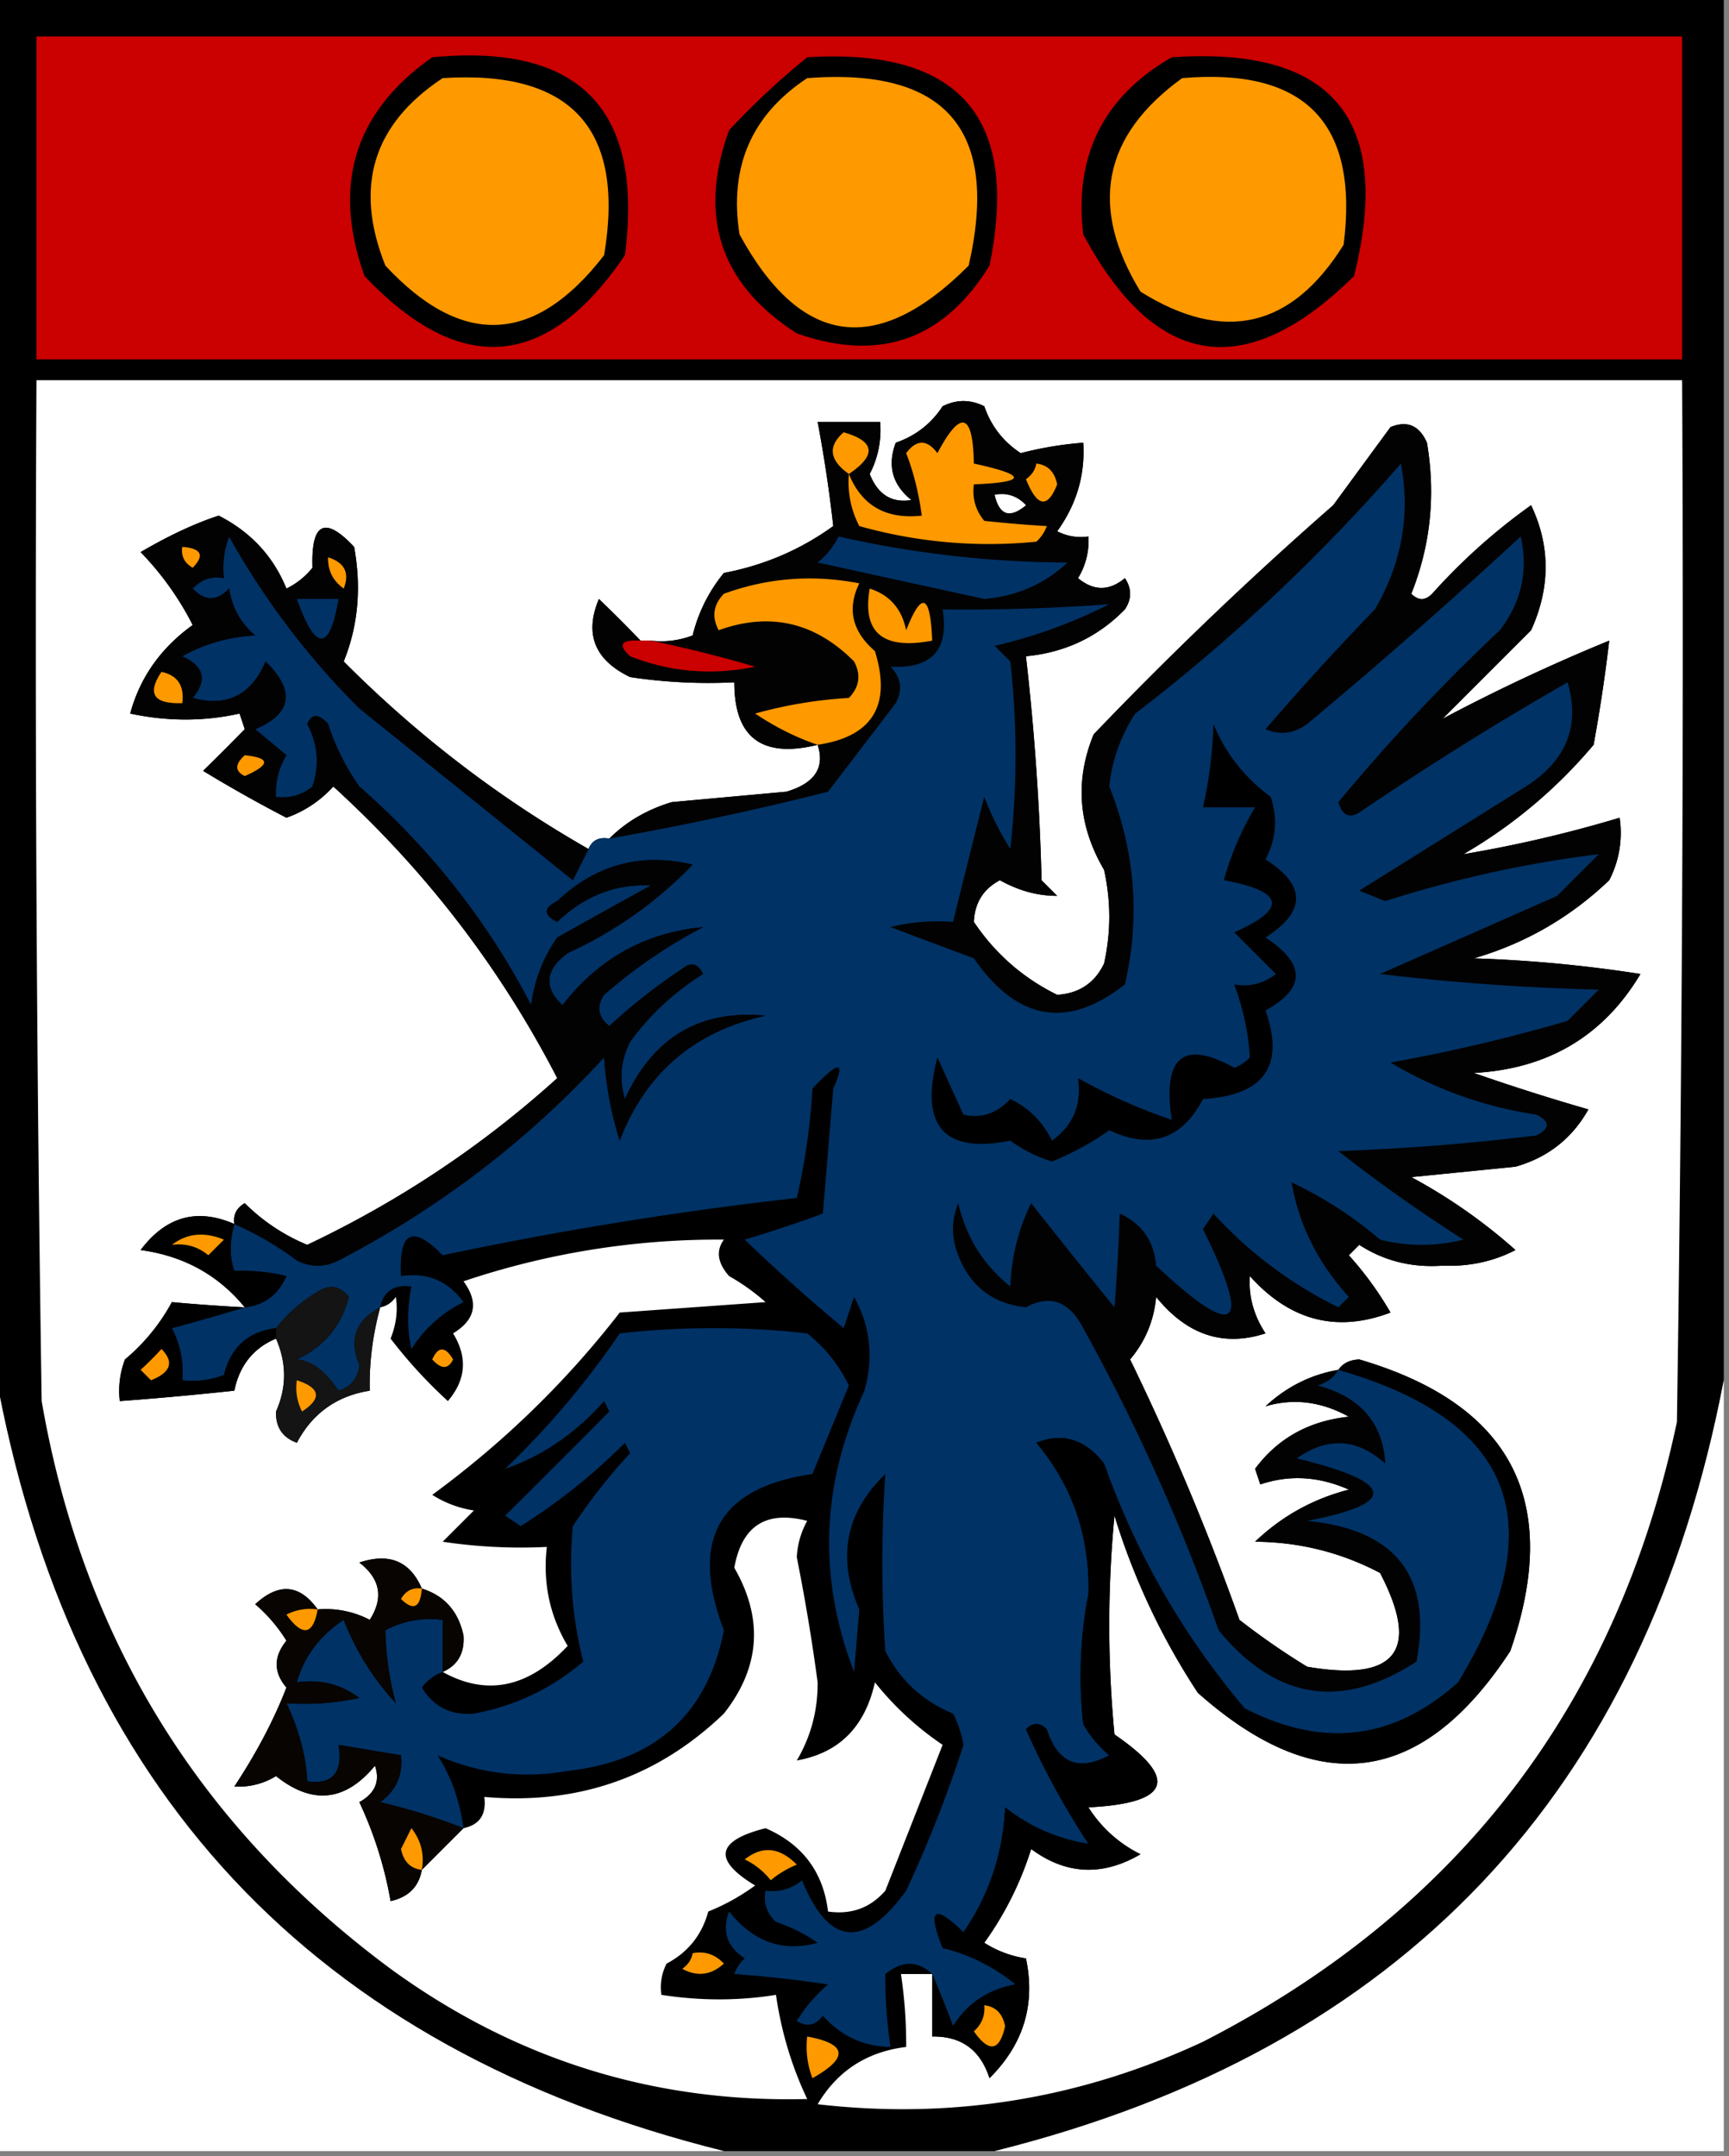 <svg xmlns="http://www.w3.org/2000/svg" width="166" height="207" style="shape-rendering:geometricPrecision;text-rendering:geometricPrecision;image-rendering:optimizeQuality;fill-rule:evenodd;clip-rule:evenodd"><rect width="100%" height="100%" fill="#808080" stroke="none"/><path style="opacity:1" d="M-.5-.5h166v133c-7.577 39.577-30.911 64.244-70 74h-26c-39.494-9.83-62.827-34.83-70-75V-.5z"/><path style="opacity:1" fill="#cb0000" d="M3.5 3.5h158v31H3.5v-31z"/><path style="opacity:1" d="M41.5 5.5c14.152-1.35 20.318 4.984 18.5 19-7.478 11.027-15.811 11.694-25 2-3.134-8.76-.967-15.76 6.5-21zM77.5 5.5c14.597-.906 20.43 5.76 17.5 20-4.401 7.134-10.568 9.3-18.5 6.5-7.347-4.707-9.514-11.207-6.5-19.5a73.5 73.5 0 0 1 7.5-7zM112.5 5.5c15.435-1.062 21.268 5.938 17.5 21-10.407 10.266-19.074 8.932-26-4-.887-7.56 1.946-13.226 8.5-17z"/><path style="opacity:1" fill="#fe9900" d="M42.5 7.5c12.37-.8 17.536 4.867 15.5 17-6.638 8.58-13.638 8.913-21 1-3.033-7.576-1.2-13.576 5.5-18zM77.5 7.5c13.322-1.023 18.488 4.977 15.5 18-8.776 8.8-16.11 7.8-22-3-1.016-6.47 1.15-11.47 6.5-15zM113.5 7.5c11.819-1.015 16.986 4.318 15.5 16-4.994 7.999-11.494 9.499-19.5 4.5-4.974-8.14-3.641-14.973 4-20.5z"/><path style="opacity:1" fill="#fefffe" d="M89.5 189.5v6c2.792-.048 4.625 1.285 5.5 4 3.27-3.253 4.436-7.086 3.5-11.5a10.256 10.256 0 0 1-4-1.5 31.64 31.64 0 0 0 4.5-9c3.346 2.473 6.846 2.64 10.5.5a12.375 12.375 0 0 1-5-4.5c7.884-.4 8.717-2.733 2.5-7-.667-7-.667-14 0-21a66.24 66.24 0 0 0 8 17c11.543 10.256 21.543 8.922 30-4 4.985-14.362.152-23.695-14.5-28-.916.043-1.583.376-2 1-2.64.454-4.973 1.621-7 3.5 2.691-.792 5.358-.459 8 1-3.822.406-6.822 2.072-9 5l.5 1.5c2.8-.943 5.634-.776 8.5.5-3.452.892-6.452 2.558-9 5 4.268.031 8.268 1.031 12 3 3.887 7.465 1.554 10.465-7 9a69.2 69.2 0 0 1-6.5-4.5 246.181 246.181 0 0 0-10.5-25c1.455-1.72 2.288-3.72 2.5-6 2.953 3.653 6.453 4.82 10.5 3.5-1.138-1.734-1.638-3.568-1.5-5.5 3.848 4.292 8.348 5.459 13.5 3.5a32.364 32.364 0 0 0-4-5.5l1-1c2.379 1.542 5.046 2.209 8 2 2.537.103 4.871-.397 7-1.5a52.17 52.17 0 0 0-10-7l10-1c3.102-.881 5.436-2.714 7-5.5a210.084 210.084 0 0 1-11-3.5c7.111-.381 12.444-3.548 16-9.5a130.177 130.177 0 0 0-16-1.5c4.939-1.436 9.272-3.936 13-7.5a9.86 9.86 0 0 0 1-6 122.57 122.57 0 0 1-15 3.5A47.312 47.312 0 0 0 153 71.5c.61-3.327 1.11-6.66 1.5-10a178.246 178.246 0 0 0-16 7.5l8.5-8.5c1.856-4.093 1.856-8.093 0-12a57.195 57.195 0 0 0-9.5 8.5c-.667.667-1.333.667-2 0 1.85-4.66 2.35-9.494 1.5-14.5-.725-1.658-1.892-2.158-3.5-1.5l-5.5 7.5a359.737 359.737 0 0 0-23 22c-1.818 4.435-1.484 8.768 1 13 .667 3 .667 6 0 9-.899 1.868-2.399 2.868-4.5 3-3.283-1.615-5.95-3.948-8-7 .08-1.83.913-3.163 2.5-4 1.798 1.004 3.632 1.504 5.5 1.5l-1.5-1.5A242.27 242.27 0 0 0 98.5 63c3.757-.358 6.924-1.858 9.5-4.5.667-1 .667-2 0-3-1.494 1.247-2.994 1.247-4.5 0a6.845 6.845 0 0 0 1-4 4.932 4.932 0 0 1-3-.5c1.865-2.588 2.698-5.422 2.5-8.5-1.974.147-3.974.48-6 1-1.675-1.096-2.842-2.596-3.5-4.5-1.333-.667-2.667-.667-4 0-1.096 1.675-2.596 2.842-4.5 3.5-.825 2.2-.325 4.034 1.5 5.5-1.891.309-3.225-.525-4-2.5a9.106 9.106 0 0 0 1-5h-6a133.544 133.544 0 0 1 1.5 10c-3.144 2.272-6.644 3.772-10.5 4.5a15.11 15.11 0 0 0-3 6 8.434 8.434 0 0 1-4 .5h-1a124.136 124.136 0 0 0-4-4c-1.413 3.356-.413 5.856 3 7.5 3.317.498 6.65.665 10 .5-.003 5.316 2.664 7.316 8 6 .719 2.195-.281 3.695-3 4.5l-11 1c-2.38.716-4.38 1.883-6 3.5-.992-.172-1.658.162-2 1-8.584-4.891-16.417-10.891-23.5-18 1.38-3.408 1.713-7.075 1-11-2.808-2.998-4.14-2.331-4 2a7.253 7.253 0 0 1-2.5 2c-1.262-3.099-3.429-5.432-6.5-7-2.26.732-4.76 1.899-7.5 3.5a28.693 28.693 0 0 1 5 7c-3.064 2.207-5.064 5.04-6 8.5 3.582.766 7.082.766 10.5 0l.5 1.5a273.765 273.765 0 0 1-4 4 133.908 133.908 0 0 0 8 4.5 10.937 10.937 0 0 0 4.5-3c8.862 8.072 16.03 17.405 21.5 28-7.16 6.477-15.16 11.81-24 16a18.329 18.329 0 0 1-6-4c-.797.457-1.13 1.124-1 2-3.578-1.559-6.578-.725-9 2.5 4.127.56 7.46 2.393 10 5.5a179.406 179.406 0 0 1-7-.5 18.816 18.816 0 0 1-4.5 5.5 8.435 8.435 0 0 0-.5 4c3.575-.262 7.242-.596 11-1 .494-2.417 1.828-4.084 4-5 1.03 2.364 1.03 4.697 0 7-.047 1.5.62 2.5 2 3 1.5-2.833 3.833-4.499 7-5-.063-2.633.27-5.299 1-8 .617-.111 1.117-.444 1.5-1 .21 1.303.043 2.636-.5 4a45.989 45.989 0 0 0 5.5 6c1.741-2.041 1.908-4.208.5-6.5 2.158-1.312 2.49-2.978 1-5a76.53 76.53 0 0 1 25-4c-.78 1.073-.613 2.24.5 3.5a20.495 20.495 0 0 1 3.5 2.5l-14 1c-5.132 6.631-11.132 12.464-18 17.5a10.256 10.256 0 0 0 4 1.5l-3 3c3.317.498 6.65.665 10 .5-.394 3.43.273 6.596 2 9.5-3.763 4.021-7.763 4.854-12 2.5 1.447-.634 2.113-1.801 2-3.5-.499-2.328-1.832-3.828-4-4.5-1.125-2.628-3.125-3.461-6-2.5 2.015 1.555 2.349 3.389 1 5.5a9.107 9.107 0 0 0-5-1c-1.728-2.424-3.728-2.59-6-.5a14.962 14.962 0 0 1 3 3.5c-1.247 1.542-1.247 3.042 0 4.5-1.205 3.109-2.872 6.276-5 9.5a6.845 6.845 0 0 0 4-1c3.487 2.78 6.654 2.447 9.5-1 .507 1.496.007 2.663-1.5 3.5a37.515 37.515 0 0 1 3 9.5c1.713-.379 2.713-1.379 3-3l4-4c1.548-.321 2.215-1.321 2-3 8.966.783 16.633-1.883 23-8 3.485-4.43 3.818-9.096 1-14 .717-4.025 3.05-5.525 7-4.5a7.93 7.93 0 0 0-1 3.5 188.425 188.425 0 0 1 2 12c.019 2.706-.648 5.206-2 7.5 4.045-.711 6.545-3.211 7.5-7.5a29.172 29.172 0 0 0 6.5 6 24448.01 24448.01 0 0 1-5.5 14c-1.444 1.655-3.278 2.322-5.5 2-.457-3.794-2.457-6.461-6-8-4.745 1.208-5.078 3.041-1 5.5a20.509 20.509 0 0 1-4.5 2.5c-.61 2.25-1.944 3.917-4 5a4.932 4.932 0 0 0-.5 3c3.737.579 7.404.579 11 0 .516 3.55 1.516 6.883 3 10-14.713.374-28.046-3.793-40-12.5C19.085 175.347 7.919 157.18 4 134.5c-.5-32.665-.667-65.332-.5-98h158c.167 33.335 0 66.668-.5 100-5.741 27.07-20.907 46.904-45.5 59.5-11.771 5.488-24.104 7.488-37 6 1.9-3.204 4.733-5.038 8.5-5.5a45.309 45.309 0 0 0-.5-7h3z"/><path style="opacity:1" fill="#020202" d="M128.5 131.5c-.418.722-1.084 1.222-2 1.5 4.109 1.091 6.276 3.591 6.5 7.5-2.701-2.422-5.535-2.589-8.5-.5 9.448 2.301 9.781 4.301 1 6 8.525.836 12.025 5.336 10.5 13.5-7.18 4.682-13.513 3.682-19-3a188.705 188.705 0 0 0-13-29c-1.346-2.595-3.18-3.262-5.5-2-3.188-.356-5.355-2.023-6.5-5-.667-1.667-.667-3.333 0-5 .75 3.257 2.416 5.924 5 8 .118-2.871.784-5.538 2-8a827.5 827.5 0 0 0 8 10c.252-3.167.418-6.167.5-9 2.136.972 3.303 2.639 3.5 5 7.748 7.255 9.248 6.088 4.5-3.5l1-1.5c3.41 3.738 7.41 6.738 12 9l1-1c-2.962-3.257-4.795-6.924-5.5-11a37.933 37.933 0 0 1 8.5 5.5c2.667.667 5.333.667 8 0a150.853 150.853 0 0 1-12-8.5 218.092 218.092 0 0 0 19-1.5c1.333-.667 1.333-1.333 0-2-5-.749-9.667-2.416-14-5a161.798 161.798 0 0 0 17-4l3-3a222.66 222.66 0 0 1-21-1.5c5.626-2.477 11.293-4.977 17-7.5l4-4c-6.883.84-13.716 2.34-20.5 4.5l-2.5-1 16-10c3.896-2.489 5.23-5.822 4-10a307.543 307.543 0 0 0-20 12.5c-.983.59-1.65.257-2-1A181.074 181.074 0 0 1 144 60.5c2.076-2.717 2.743-5.717 2-9a521.495 521.495 0 0 1-20.5 18c-1.268.928-2.601 1.095-4 .5A268.981 268.981 0 0 1 132 58.5c2.588-4.432 3.421-9.099 2.5-14a173.792 173.792 0 0 1-25.5 24 15.505 15.505 0 0 0-2.5 7c2.488 6.233 2.988 12.566 1.5 19-5.503 4.333-10.336 3.5-14.5-2.5l-8-3a18.436 18.436 0 0 1 6-.5c.98-3.974 1.98-7.974 3-12a29.112 29.112 0 0 0 2.5 5c.667-6 .667-12 0-18L95.5 62a48.043 48.043 0 0 0 11-4c-5.247.395-10.58.562-16 .5.626 3.875-1.04 5.709-5 5.5 1.017 1.05 1.184 2.216.5 3.5L79.5 76c-6.96 1.76-13.96 3.26-21 4.5 1.62-1.617 3.62-2.784 6-3.5l11-1c2.719-.805 3.719-2.305 3-4.5-5.336 1.316-8.003-.684-8-6a50.441 50.441 0 0 1-10-.5c-3.413-1.644-4.413-4.144-3-7.5a124.136 124.136 0 0 1 4 4c-1.879-.107-2.212.393-1 1.5 3.875 1.52 7.875 1.854 12 1a127.13 127.13 0 0 0-10-2.5 8.434 8.434 0 0 0 4-.5 15.11 15.11 0 0 1 3-6c3.856-.728 7.356-2.228 10.5-4.5a133.544 133.544 0 0 0-1.5-10h6a9.106 9.106 0 0 1-1 5c.775 1.975 2.109 2.809 4 2.5-1.825-1.466-2.325-3.3-1.5-5.5 1.904-.658 3.404-1.825 4.5-3.5 1.333-.667 2.667-.667 4 0 .658 1.904 1.825 3.404 3.5 4.5a34.445 34.445 0 0 1 6-1c.198 3.078-.635 5.912-2.5 8.5.948.483 1.948.65 3 .5a6.845 6.845 0 0 1-1 4c1.506 1.247 3.006 1.247 4.5 0 .667 1 .667 2 0 3-2.576 2.642-5.743 4.142-9.5 4.5a242.27 242.27 0 0 1 1.5 21.5l1.5 1.5c-1.868.004-3.702-.496-5.5-1.5-1.587.837-2.42 2.17-2.5 4 2.05 3.052 4.717 5.385 8 7 2.101-.132 3.601-1.132 4.5-3 .667-3 .667-6 0-9-2.484-4.232-2.818-8.565-1-13a359.737 359.737 0 0 1 23-22l5.5-7.5c1.608-.658 2.775-.158 3.5 1.5.85 5.006.35 9.84-1.5 14.5.667.667 1.333.667 2 0a57.195 57.195 0 0 1 9.5-8.5c1.856 3.907 1.856 7.907 0 12l-8.5 8.5a178.246 178.246 0 0 1 16-7.5c-.39 3.34-.89 6.673-1.5 10A47.312 47.312 0 0 1 140.5 82a122.57 122.57 0 0 0 15-3.5 9.86 9.86 0 0 1-1 6c-3.728 3.564-8.061 6.064-13 7.5 5.364.17 10.698.67 16 1.5-3.556 5.952-8.889 9.119-16 9.5a210.084 210.084 0 0 0 11 3.5c-1.564 2.786-3.898 4.619-7 5.5l-10 1a52.17 52.17 0 0 1 10 7c-2.129 1.103-4.463 1.603-7 1.5-2.954.209-5.621-.458-8-2l-1 1a32.364 32.364 0 0 1 4 5.5c-5.152 1.959-9.652.792-13.5-3.5-.138 1.932.362 3.766 1.5 5.5-4.047 1.32-7.547.153-10.5-3.5-.212 2.28-1.045 4.28-2.5 6a246.181 246.181 0 0 1 10.5 25 69.2 69.2 0 0 0 6.5 4.5c8.554 1.465 10.887-1.535 7-9-3.732-1.969-7.732-2.969-12-3 2.548-2.442 5.548-4.108 9-5-2.866-1.276-5.7-1.443-8.5-.5l-.5-1.5c2.178-2.928 5.178-4.594 9-5-2.642-1.459-5.309-1.792-8-1 2.027-1.879 4.36-3.046 7-3.5z"/><path style="opacity:1" fill="#fe9900" d="M81.5 45.5c1.234 3.04 3.568 4.373 7 4-.293-2.19-.793-4.19-1.5-6 1-1.333 2-1.333 3 0 2.243-4.222 3.41-3.89 3.5 1 5.13 1.114 5.13 1.781 0 2-.17 1.322.163 2.489 1 3.5 2.261.24 4.261.406 6 .5a3.643 3.643 0 0 1-1 1.5 45.837 45.837 0 0 1-17-1.5 9.106 9.106 0 0 1-1-5zM81.5 45.5c-1.877-1.329-2.044-2.662-.5-4 3.015.859 3.181 2.192.5 4z"/><path style="opacity:1" fill="#fe9900" d="M99.5 44.5c1.086.12 1.753.787 2 2-.925 2.35-1.925 2.183-3-.5.556-.383.89-.883 1-1.5z"/><path style="opacity:1" fill="#003265" d="M128.5 131.5c16.871 4.838 20.704 14.838 11.5 30-6.153 5.54-12.987 6.373-20.5 2.5-5.918-7-10.418-14.834-13.5-23.5-1.808-2.343-3.974-3.01-6.5-2 3.47 4.142 5.137 8.976 5 14.5a41.974 41.974 0 0 0-.5 12.5 10.756 10.756 0 0 0 2.5 3c-2.946 1.592-4.946.758-6-2.5-.667-.667-1.333-.667-2 0a75.901 75.901 0 0 0 6 11 17.077 17.077 0 0 1-8-3.5c-.192 4.383-1.525 8.383-4 12-2.816-2.757-3.482-2.257-2 1.5a17.335 17.335 0 0 1 7 3.5c-2.62.476-4.62 1.809-6 4a111.488 111.488 0 0 0-2-5c-1.385-1.301-2.885-1.301-4.5 0a45.309 45.309 0 0 0 .5 7c-2.588-.043-4.754-1.043-6.5-3-.718.951-1.55 1.117-2.5.5a14.962 14.962 0 0 1 3-3.5 116.595 116.595 0 0 0-9-1 3.646 3.646 0 0 1 1-1.5c-1.711-1.133-2.211-2.633-1.5-4.5 2.337 2.926 5.17 3.926 8.5 3a15.685 15.685 0 0 0-4-2c-.886-.825-1.219-1.825-1-3 1.322.17 2.489-.163 3.5-1 2.578 6.303 5.912 6.636 10 1a119.315 119.315 0 0 0 5.5-14 10.31 10.31 0 0 0-1-3c-2.915-1.204-5.081-3.204-6.5-6a125.447 125.447 0 0 1 0-17c-3.83 3.716-4.664 8.05-2.5 13l-.5 6c-3.498-9.067-3.164-18.067 1-27 .89-3.206.557-6.206-1-9l-1 3a180.118 180.118 0 0 1-9.5-8.5 121.85 121.85 0 0 0 7.5-2.5l1-12c1.21-2.699.543-2.699-2 0a62.045 62.045 0 0 1-1.5 10.5 357.166 357.166 0 0 0-34 5.5c-2.888-2.962-4.221-2.295-4 2 2.522-.372 4.522.461 6 2.5a12.374 12.374 0 0 0-5 4.5c-.42-1.826-.42-3.826 0-6-1.679-.215-2.679.452-3 2-2.364 1.261-3.03 3.094-2 5.5-.114 1.28-.78 2.113-2 2.5-1.226-1.863-2.56-2.863-4-3 2.602-1.196 4.269-3.196 5-6-.865-1.083-1.865-1.249-3-.5-1.593.949-2.926 2.115-4 3.5-2.672.328-4.338 1.828-5 4.5a8.43 8.43 0 0 1-4 .5 9.107 9.107 0 0 0-1-5 246.792 246.792 0 0 0 7-2c1.884-.212 3.217-1.212 4-3-1.52-.38-3.187-.546-5-.5-.466-1.299-.466-2.799 0-4.5a30.126 30.126 0 0 1 6 3.5c1.333.667 2.667.667 4 0 9.687-5.029 18.187-11.529 25.5-19.5a34.21 34.21 0 0 0 1.5 8c2.481-6.477 7.148-10.477 14-12-6.289-.598-10.789 2.069-13.5 8-.576-1.877-.41-3.711.5-5.5a24.889 24.889 0 0 1 7-6.5c-.502-1.021-1.168-1.188-2-.5a55.454 55.454 0 0 0-7 5.5c-1.083-.865-1.25-1.865-.5-3a48.928 48.928 0 0 1 9.5-6.5c-5.529.517-10.029 3.017-13.5 7.5-1.827-1.74-1.66-3.406.5-5 4.593-2.118 8.593-4.951 12-8.5-4.96-1.172-9.292-.005-13 3.5-1.333.667-1.333 1.333 0 2 2.602-2.493 5.602-3.66 9-3.5-2.98 1.634-5.98 3.3-9 5a14.292 14.292 0 0 0-2.5 6.5c-4.137-7.982-9.637-14.982-16.5-21a22.121 22.121 0 0 1-3-6c-.896-1.006-1.562-1.006-2 0 1.02 1.933 1.187 3.933.5 6-1.011.837-2.178 1.17-3.5 1a6.845 6.845 0 0 1 1-4l-3-2.5c3.548-1.506 3.881-3.673 1-6.5-1.375 3.23-3.708 4.396-7 3.5 1.425-1.714 1.092-3.047-1-4 2.123-1.194 4.457-1.86 7-2-1.393-1.171-2.227-2.671-2.5-4.5-1.183 1.231-2.35 1.231-3.5 0 .825-.886 1.825-1.219 3-1a8.434 8.434 0 0 1 .5-4A74.418 74.418 0 0 0 34.5 68L55 84.5l1.5-3c.342-.838 1.008-1.172 2-1 7.04-1.24 14.04-2.74 21-4.5l6.5-8.5c.684-1.284.517-2.45-.5-3.5 3.96.209 5.626-1.625 5-5.5 5.42.062 10.753-.105 16-.5a48.043 48.043 0 0 1-11 4l1.5 1.5c.667 6 .667 12 0 18a29.112 29.112 0 0 1-2.5-5c-1.02 4.026-2.02 8.026-3 12a18.436 18.436 0 0 0-6 .5l8 3c4.164 6 8.997 6.833 14.5 2.5 1.488-6.434.988-12.767-1.5-19a15.505 15.505 0 0 1 2.5-7 173.792 173.792 0 0 0 25.5-24c.921 4.901.088 9.568-2.5 14A268.981 268.981 0 0 0 121.5 70c1.399.595 2.732.428 4-.5a521.495 521.495 0 0 0 20.5-18c.743 3.283.076 6.283-2 9A181.074 181.074 0 0 0 128.5 77c.35 1.257 1.017 1.59 2 1a307.543 307.543 0 0 1 20-12.5c1.23 4.178-.104 7.511-4 10l-16 10 2.5 1c6.784-2.16 13.617-3.66 20.5-4.5l-4 4c-5.707 2.523-11.374 5.023-17 7.5a222.66 222.66 0 0 0 21 1.5l-3 3a161.798 161.798 0 0 1-17 4c4.333 2.584 9 4.251 14 5 1.333.667 1.333 1.333 0 2a218.092 218.092 0 0 1-19 1.5 150.853 150.853 0 0 0 12 8.5 16.242 16.242 0 0 1-8 0 37.933 37.933 0 0 0-8.5-5.5c.705 4.076 2.538 7.743 5.5 11l-1 1c-4.59-2.262-8.59-5.262-12-9l-1 1.5c4.748 9.588 3.248 10.755-4.5 3.5-.197-2.361-1.364-4.028-3.5-5a178.992 178.992 0 0 1-.5 9 827.5 827.5 0 0 1-8-10c-1.216 2.462-1.882 5.129-2 8-2.584-2.076-4.25-4.743-5-8-.667 1.667-.667 3.333 0 5 1.145 2.977 3.312 4.644 6.5 5 2.32-1.262 4.154-.595 5.5 2a188.705 188.705 0 0 1 13 29c5.487 6.682 11.82 7.682 19 3 1.525-8.164-1.975-12.664-10.5-13.5 8.781-1.699 8.448-3.699-1-6 2.965-2.089 5.799-1.922 8.5.5-.224-3.909-2.391-6.409-6.5-7.5.916-.278 1.582-.778 2-1.5z"/><path style="opacity:1" fill="#fefffe" d="M95.5 47.5c1.175-.219 2.175.114 3 1-1.552 1.298-2.552.965-3-1z"/><path style="opacity:1" fill="#020203" d="m56.5 81.5-1.5 3L34.5 68A74.418 74.418 0 0 1 22 51.5a8.434 8.434 0 0 0-.5 4c-1.175-.219-2.175.114-3 1 1.15 1.231 2.317 1.231 3.5 0 .273 1.829 1.107 3.329 2.5 4.5-2.543.14-4.877.806-7 2 2.092.953 2.425 2.286 1 4 3.292.896 5.625-.27 7-3.5 2.881 2.827 2.548 4.994-1 6.5l3 2.5a6.845 6.845 0 0 0-1 4c1.322.17 2.489-.163 3.5-1 .687-2.067.52-4.067-.5-6 .438-1.006 1.104-1.006 2 0a22.121 22.121 0 0 0 3 6c6.863 6.018 12.363 13.018 16.5 21a14.292 14.292 0 0 1 2.5-6.5c3.02-1.7 6.02-3.366 9-5-3.398-.16-6.398 1.007-9 3.5-1.333-.667-1.333-1.333 0-2 3.708-3.505 8.04-4.672 13-3.5-3.407 3.549-7.407 6.382-12 8.5-2.16 1.594-2.327 3.26-.5 5 3.471-4.483 7.971-6.983 13.5-7.5a48.928 48.928 0 0 0-9.5 6.5c-.75 1.135-.583 2.135.5 3a55.454 55.454 0 0 1 7-5.5c.832-.688 1.498-.521 2 .5a24.889 24.889 0 0 0-7 6.5c-.91 1.789-1.076 3.623-.5 5.5 2.711-5.931 7.211-8.598 13.5-8-6.852 1.523-11.519 5.523-14 12a34.21 34.21 0 0 1-1.5-8c-7.313 7.971-15.813 14.471-25.5 19.5-1.333.667-2.667.667-4 0a30.126 30.126 0 0 0-6-3.5c-.13-.876.203-1.543 1-2a18.329 18.329 0 0 0 6 4c8.84-4.19 16.84-9.523 24-16-5.47-10.595-12.638-19.928-21.5-28a10.937 10.937 0 0 1-4.5 3 133.908 133.908 0 0 1-8-4.5 273.765 273.765 0 0 0 4-4l-.5-1.5c-3.418.766-6.918.766-10.5 0 .936-3.46 2.936-6.293 6-8.5a28.693 28.693 0 0 0-5-7c2.74-1.601 5.24-2.768 7.5-3.5 3.071 1.568 5.238 3.901 6.5 7a7.253 7.253 0 0 0 2.5-2c-.14-4.331 1.192-4.998 4-2 .713 3.925.38 7.592-1 11 7.083 7.109 14.916 13.109 23.5 18z"/><path style="opacity:1" fill="#003266" d="M80.5 51.5a101.119 101.119 0 0 0 22 2.5c-2.217 2.063-4.883 3.23-8 3.5l-16-3.5c.88-.708 1.547-1.542 2-2.5z"/><path style="opacity:1" fill="#fe9900" d="M17.5 52.5c1.837.14 2.17.806 1 2-.797-.457-1.13-1.124-1-2zM31.5 53.5c1.585.502 2.085 1.502 1.5 3-1.039-.744-1.539-1.744-1.5-3zM78.5 71.5c-2.056-.7-4.056-1.7-6-3a42.707 42.707 0 0 1 9-1.5c1.017-1.05 1.184-2.216.5-3.5-3.743-3.77-8.076-4.77-13-3-.684-1.284-.517-2.45.5-3.5 4.21-1.534 8.544-1.867 13-1-1.194 2.444-.694 4.611 1.5 6.5 1.61 5.207-.224 8.207-5.5 9z"/><path style="opacity:1" fill="#fe9900" d="M83.5 56.5c1.917.616 3.084 1.95 3.5 4 1.494-3.804 2.328-3.47 2.5 1-4.741.907-6.741-.76-6-5z"/><path style="opacity:1" fill="#003266" d="M28.5 57.5h4c-.858 5.067-2.192 5.067-4 0z"/><path style="opacity:1" fill="#cb0000" d="M61.5 61.5h1a127.13 127.13 0 0 1 10 2.5c-4.125.854-8.125.52-12-1-1.212-1.107-.879-1.607 1-1.5z"/><path style="opacity:1" fill="#fe9900" d="M15.5 64.5c1.548.321 2.215 1.321 2 3-2.748.098-3.414-.902-2-3z"/><path style="opacity:1" d="M116.5 69.5c1.143 2.788 2.976 5.121 5.5 7 .687 2.067.52 4.067-.5 6 3.914 2.492 3.914 4.992 0 7.5 3.876 2.54 3.876 4.872 0 7 1.872 5.322-.128 8.155-6 8.5-2.03 3.874-5.03 4.874-9 3a26.765 26.765 0 0 1-5.5 3 13.485 13.485 0 0 1-4-2c-6.385 1.272-8.719-1.395-7-8 .837 1.851 1.67 3.684 2.5 5.5 1.7.393 3.2-.107 4.5-1.5 1.767.84 3.101 2.173 4 4 2.039-1.478 2.872-3.478 2.5-6a54.39 54.39 0 0 0 9 4c-.901-6.049 1.099-7.716 6-5a3.647 3.647 0 0 0 1.5-1c-.14-2.351-.64-4.684-1.5-7 1.478.262 2.811-.071 4-1l-4-4c5.13-2.267 4.797-3.934-1-5a28.536 28.536 0 0 1 3-7h-5a41.541 41.541 0 0 0 1-8z"/><path style="opacity:1" fill="#fe9900" d="M23.5 72.5c2.475.247 2.475.913 0 2-.963-.47-.963-1.136 0-2z"/><path style="opacity:1" d="M22.5 117.5c-.466 1.701-.466 3.201 0 4.5 1.813-.046 3.48.12 5 .5-.783 1.788-2.116 2.788-4 3-2.54-3.107-5.873-4.94-10-5.5 2.422-3.225 5.422-4.059 9-2.5z"/><path style="opacity:1" fill="#fe9900" d="M16.5 119.5c1.446-1.113 3.113-1.28 5-.5l-1.5 1.5c-1.011-.837-2.178-1.17-3.5-1z"/><path style="opacity:1" fill="#141414" d="M36.5 125.5c-.73 2.701-1.063 5.367-1 8-3.167.501-5.5 2.167-7 5-1.38-.5-2.047-1.5-2-3 1.03-2.303 1.03-4.636 0-7v-1c1.074-1.385 2.407-2.551 4-3.5 1.135-.749 2.135-.583 3 .5-.731 2.804-2.398 4.804-5 6 1.44.137 2.774 1.137 4 3 1.22-.387 1.886-1.22 2-2.5-1.03-2.406-.364-4.239 2-5.5z"/><path style="opacity:1" d="M23.5 125.5a246.792 246.792 0 0 1-7 2 9.107 9.107 0 0 1 1 5 8.43 8.43 0 0 0 4-.5c.662-2.672 2.328-4.172 5-4.5v1c-2.172.916-3.506 2.583-4 5-3.758.404-7.425.738-11 1a8.435 8.435 0 0 1 .5-4 18.816 18.816 0 0 0 4.5-5.5c2.251.207 4.585.373 7 .5z"/><path style="opacity:1" fill="#003266" d="M44.5 175.5a57.82 57.82 0 0 0-8-2.5c1.537-1.11 2.203-2.61 2-4.5l-6-1c.434 2.666-.566 3.833-3 3.5-.117-2.43-.784-4.93-2-7.5 2.357.163 4.69-.003 7-.5-1.75-1.319-3.75-1.819-6-1.5.695-2.478 2.195-4.478 4.5-6a25.1 25.1 0 0 0 5 8 28.889 28.889 0 0 1-1-7c1.7-.906 3.533-1.239 5.5-1v5c-.79.283-1.456.783-2 1.5 1.145 1.859 2.812 2.693 5 2.5 3.95-.725 7.45-2.392 10.5-5-1.075-4.217-1.408-8.551-1-13a55.454 55.454 0 0 1 5.5-7l-.5-1a57.054 57.054 0 0 1-10 8l-1.5-1c3.376-3.342 6.71-6.675 10-10l-.5-1c-2.753 3.1-5.92 5.267-9.5 6.5a80.485 80.485 0 0 0 11-13c6-.667 12-.667 18 0 1.727 1.389 3.06 3.056 4 5l-3.5 8.5c-8.991 1.303-11.825 6.303-8.5 15-1.577 8.068-6.577 12.568-15 13.5-4.341.77-8.508.27-12.5-1.5 1.286 1.957 2.12 4.29 2.5 7z"/><path style="opacity:1" fill="#fe9900" d="M15.5 129.5c1.238 1.243.904 2.243-1 3l-1-1a31.12 31.12 0 0 0 2-2zM41.5 130.5c.577-1.273 1.243-1.273 2 0-.47.963-1.136.963-2 0z"/><path style="opacity:1" d="M128.5 131.5c.417-.624 1.084-.957 2-1 14.652 4.305 19.485 13.638 14.5 28-8.457 12.922-18.457 14.256-30 4a66.24 66.24 0 0 1-8-17c-.667 7-.667 14 0 21 6.217 4.267 5.384 6.6-2.5 7a12.375 12.375 0 0 0 5 4.5c-3.654 2.14-7.154 1.973-10.5-.5a31.64 31.64 0 0 1-4.5 9 10.256 10.256 0 0 0 4 1.5c.936 4.414-.23 8.247-3.5 11.5-.875-2.715-2.708-4.048-5.5-4v-6c.663 1.542 1.33 3.209 2 5 1.38-2.191 3.38-3.524 6-4a17.335 17.335 0 0 0-7-3.5c-1.482-3.757-.816-4.257 2-1.5 2.475-3.617 3.808-7.617 4-12a17.077 17.077 0 0 0 8 3.5 75.901 75.901 0 0 1-6-11c.667-.667 1.333-.667 2 0 1.054 3.258 3.054 4.092 6 2.5a10.756 10.756 0 0 1-2.5-3 41.974 41.974 0 0 1 .5-12.5c.137-5.524-1.53-10.358-5-14.5 2.526-1.01 4.692-.343 6.5 2 3.082 8.666 7.582 16.5 13.5 23.5 7.513 3.873 14.347 3.04 20.5-2.5 9.204-15.162 5.371-25.162-11.5-30z"/><path style="opacity:1" fill="#fefffe" d="M-.5 131.5c7.173 40.17 30.506 65.17 70 75h-70v-75z"/><path style="opacity:1" fill="#fe9900" d="M28.5 132.5c2.26.738 2.427 1.738.5 3a4.932 4.932 0 0 1-.5-3z"/><path style="opacity:1" fill="#fefffe" d="M165.5 132.5v74h-70c39.089-9.756 62.423-34.423 70-74z"/><path style="opacity:1" fill="#080401" d="M40.5 152.5c2.168.672 3.501 2.172 4 4.5.113 1.699-.553 2.866-2 3.5v-5c-1.967-.239-3.8.094-5.5 1a28.889 28.889 0 0 0 1 7 25.1 25.1 0 0 1-5-8c-2.305 1.522-3.805 3.522-4.5 6 2.25-.319 4.25.181 6 1.5-2.31.497-4.643.663-7 .5 1.216 2.57 1.883 5.07 2 7.5 2.434.333 3.434-.834 3-3.5l6 1c.203 1.89-.463 3.39-2 4.5a57.82 57.82 0 0 1 8 2.5l-4 4c-.287 1.621-1.287 2.621-3 3a37.515 37.515 0 0 0-3-9.5c1.507-.837 2.007-2.004 1.5-3.5-2.846 3.447-6.013 3.78-9.5 1a6.845 6.845 0 0 1-4 1c2.128-3.224 3.795-6.391 5-9.5-1.247-1.458-1.247-2.958 0-4.5a14.962 14.962 0 0 0-3-3.5c2.272-2.09 4.272-1.924 6 .5a9.107 9.107 0 0 1 5 1c1.349-2.111 1.015-3.945-1-5.5 2.875-.961 4.875-.128 6 2.5z"/><path style="opacity:1" fill="#fe9900" d="M40.5 152.5c-.14 1.837-.806 2.17-2 1 .457-.798 1.124-1.131 2-1zM30.5 154.5c-.447 2.473-1.447 2.64-3 .5a4.934 4.934 0 0 1 3-.5zM40.5 179.5c-1.086-.12-1.753-.787-2-2l1-2c.929 1.189 1.262 2.522 1 4zM71.5 178.5c1.685-1.344 3.352-1.177 5 .5a9.457 9.457 0 0 0-2.5 1.5c-.708-.881-1.542-1.547-2.5-2zM66.5 187.5c1.175-.219 2.175.114 3 1-1.223 1.114-2.556 1.281-4 .5.556-.383.89-.883 1-1.5zM94.5 192.5c1.086.12 1.753.787 2 2-.535 2.416-1.535 2.583-3 .5.752-.671 1.086-1.504 1-2.5zM77.5 195.5c3.837.703 4.003 2.036.5 4a8.435 8.435 0 0 1-.5-4z"/></svg>